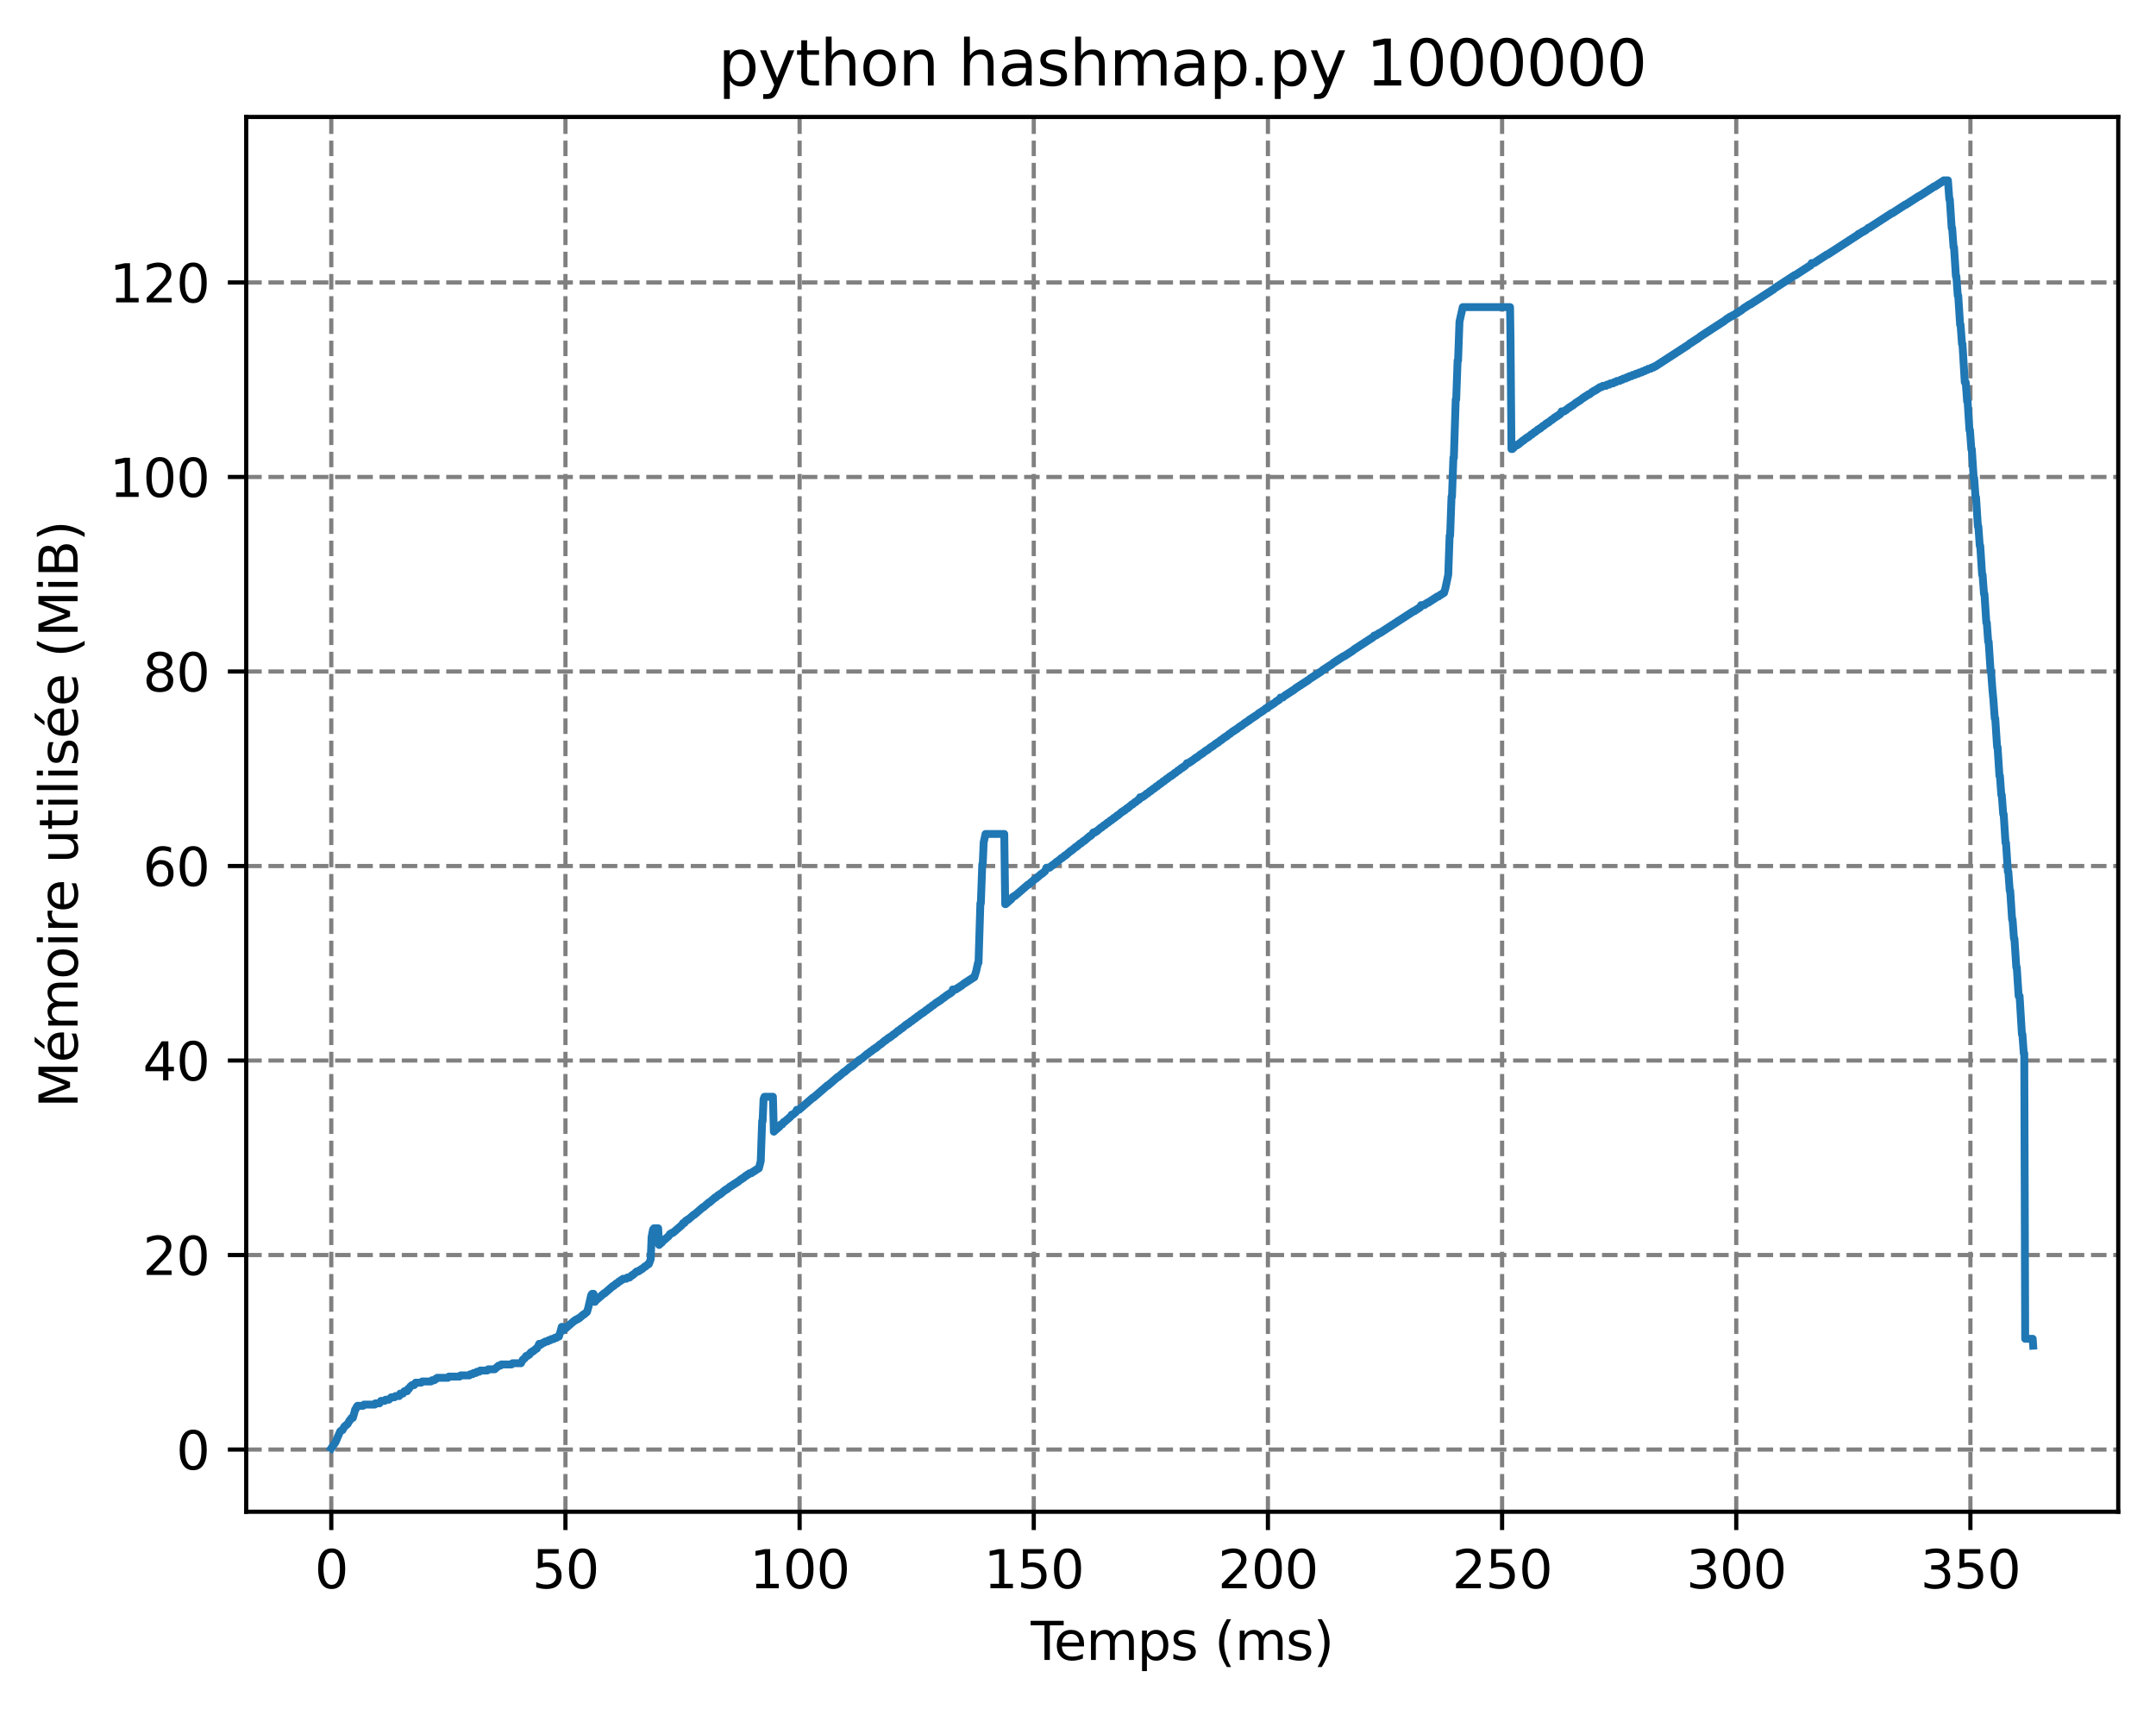 <?xml version="1.0" encoding="utf-8" standalone="no"?>
<!DOCTYPE svg PUBLIC "-//W3C//DTD SVG 1.1//EN"
  "http://www.w3.org/Graphics/SVG/1.1/DTD/svg11.dtd">
<svg xmlns:xlink="http://www.w3.org/1999/xlink" width="411.286pt" height="325.986pt" viewBox="0 0 411.286 325.986" xmlns="http://www.w3.org/2000/svg" version="1.1">
 <defs>
  <style type="text/css">*{stroke-linejoin: round; stroke-linecap: butt}</style>
 </defs>
 <g id="figure_1">
  <g id="patch_1">
   <path d="M 0 325.986 
L 411.286 325.986 
L 411.286 0 
L 0 0 
z
" style="fill: #ffffff"/>
  </g>
  <g id="axes_1">
   <g id="patch_2">
    <path d="M 46.966 288.43 
L 404.086 288.43 
L 404.086 22.318 
L 46.966 22.318 
z
" style="fill: #ffffff"/>
   </g>
   <g id="matplotlib.axis_1">
    <g id="xtick_1">
     <g id="line2d_1">
      <path d="M 63.198 288.43 
L 63.198 22.318 
" clip-path="url(#p87d40a9869)" style="fill: none; stroke-dasharray: 2.96,1.28; stroke-dashoffset: 0; stroke: #808080; stroke-width: 0.8"/>
     </g>
     <g id="line2d_2">
      <defs>
       <path id="m8cb71827e7" d="M 0 0 
L 0 3.5 
" style="stroke: #000000; stroke-width: 0.8"/>
      </defs>
      <g>
       <use xlink:href="#m8cb71827e7" x="63.198" y="288.43" style="stroke: #000000; stroke-width: 0.8"/>
      </g>
     </g>
     <g id="text_1">
      <!-- 0 -->
      <g transform="translate(60.017 303.029) scale(0.1 -0.1)">
       <defs>
        <path id="DejaVuSans-30" d="M 2034 4250 
Q 1547 4250 1301 3770 
Q 1056 3291 1056 2328 
Q 1056 1369 1301 889 
Q 1547 409 2034 409 
Q 2525 409 2770 889 
Q 3016 1369 3016 2328 
Q 3016 3291 2770 3770 
Q 2525 4250 2034 4250 
z
M 2034 4750 
Q 2819 4750 3233 4129 
Q 3647 3509 3647 2328 
Q 3647 1150 3233 529 
Q 2819 -91 2034 -91 
Q 1250 -91 836 529 
Q 422 1150 422 2328 
Q 422 3509 836 4129 
Q 1250 4750 2034 4750 
z
" transform="scale(0.016)"/>
       </defs>
       <use xlink:href="#DejaVuSans-30"/>
      </g>
     </g>
    </g>
    <g id="xtick_2">
     <g id="line2d_3">
      <path d="M 107.867 288.43 
L 107.867 22.318 
" clip-path="url(#p87d40a9869)" style="fill: none; stroke-dasharray: 2.96,1.28; stroke-dashoffset: 0; stroke: #808080; stroke-width: 0.8"/>
     </g>
     <g id="line2d_4">
      <g>
       <use xlink:href="#m8cb71827e7" x="107.867" y="288.43" style="stroke: #000000; stroke-width: 0.8"/>
      </g>
     </g>
     <g id="text_2">
      <!-- 50 -->
      <g transform="translate(101.505 303.029) scale(0.1 -0.1)">
       <defs>
        <path id="DejaVuSans-35" d="M 691 4666 
L 3169 4666 
L 3169 4134 
L 1269 4134 
L 1269 2991 
Q 1406 3038 1543 3061 
Q 1681 3084 1819 3084 
Q 2600 3084 3056 2656 
Q 3513 2228 3513 1497 
Q 3513 744 3044 326 
Q 2575 -91 1722 -91 
Q 1428 -91 1123 -41 
Q 819 9 494 109 
L 494 744 
Q 775 591 1075 516 
Q 1375 441 1709 441 
Q 2250 441 2565 725 
Q 2881 1009 2881 1497 
Q 2881 1984 2565 2268 
Q 2250 2553 1709 2553 
Q 1456 2553 1204 2497 
Q 953 2441 691 2322 
L 691 4666 
z
" transform="scale(0.016)"/>
       </defs>
       <use xlink:href="#DejaVuSans-35"/>
       <use xlink:href="#DejaVuSans-30" x="63.623"/>
      </g>
     </g>
    </g>
    <g id="xtick_3">
     <g id="line2d_5">
      <path d="M 152.536 288.43 
L 152.536 22.318 
" clip-path="url(#p87d40a9869)" style="fill: none; stroke-dasharray: 2.96,1.28; stroke-dashoffset: 0; stroke: #808080; stroke-width: 0.8"/>
     </g>
     <g id="line2d_6">
      <g>
       <use xlink:href="#m8cb71827e7" x="152.536" y="288.43" style="stroke: #000000; stroke-width: 0.8"/>
      </g>
     </g>
     <g id="text_3">
      <!-- 100 -->
      <g transform="translate(142.993 303.029) scale(0.1 -0.1)">
       <defs>
        <path id="DejaVuSans-31" d="M 794 531 
L 1825 531 
L 1825 4091 
L 703 3866 
L 703 4441 
L 1819 4666 
L 2450 4666 
L 2450 531 
L 3481 531 
L 3481 0 
L 794 0 
L 794 531 
z
" transform="scale(0.016)"/>
       </defs>
       <use xlink:href="#DejaVuSans-31"/>
       <use xlink:href="#DejaVuSans-30" x="63.623"/>
       <use xlink:href="#DejaVuSans-30" x="127.246"/>
      </g>
     </g>
    </g>
    <g id="xtick_4">
     <g id="line2d_7">
      <path d="M 197.205 288.43 
L 197.205 22.318 
" clip-path="url(#p87d40a9869)" style="fill: none; stroke-dasharray: 2.96,1.28; stroke-dashoffset: 0; stroke: #808080; stroke-width: 0.8"/>
     </g>
     <g id="line2d_8">
      <g>
       <use xlink:href="#m8cb71827e7" x="197.205" y="288.43" style="stroke: #000000; stroke-width: 0.8"/>
      </g>
     </g>
     <g id="text_4">
      <!-- 150 -->
      <g transform="translate(187.662 303.029) scale(0.1 -0.1)">
       <use xlink:href="#DejaVuSans-31"/>
       <use xlink:href="#DejaVuSans-35" x="63.623"/>
       <use xlink:href="#DejaVuSans-30" x="127.246"/>
      </g>
     </g>
    </g>
    <g id="xtick_5">
     <g id="line2d_9">
      <path d="M 241.874 288.43 
L 241.874 22.318 
" clip-path="url(#p87d40a9869)" style="fill: none; stroke-dasharray: 2.96,1.28; stroke-dashoffset: 0; stroke: #808080; stroke-width: 0.8"/>
     </g>
     <g id="line2d_10">
      <g>
       <use xlink:href="#m8cb71827e7" x="241.874" y="288.43" style="stroke: #000000; stroke-width: 0.8"/>
      </g>
     </g>
     <g id="text_5">
      <!-- 200 -->
      <g transform="translate(232.331 303.029) scale(0.1 -0.1)">
       <defs>
        <path id="DejaVuSans-32" d="M 1228 531 
L 3431 531 
L 3431 0 
L 469 0 
L 469 531 
Q 828 903 1448 1529 
Q 2069 2156 2228 2338 
Q 2531 2678 2651 2914 
Q 2772 3150 2772 3378 
Q 2772 3750 2511 3984 
Q 2250 4219 1831 4219 
Q 1534 4219 1204 4116 
Q 875 4013 500 3803 
L 500 4441 
Q 881 4594 1212 4672 
Q 1544 4750 1819 4750 
Q 2544 4750 2975 4387 
Q 3406 4025 3406 3419 
Q 3406 3131 3298 2873 
Q 3191 2616 2906 2266 
Q 2828 2175 2409 1742 
Q 1991 1309 1228 531 
z
" transform="scale(0.016)"/>
       </defs>
       <use xlink:href="#DejaVuSans-32"/>
       <use xlink:href="#DejaVuSans-30" x="63.623"/>
       <use xlink:href="#DejaVuSans-30" x="127.246"/>
      </g>
     </g>
    </g>
    <g id="xtick_6">
     <g id="line2d_11">
      <path d="M 286.544 288.43 
L 286.544 22.318 
" clip-path="url(#p87d40a9869)" style="fill: none; stroke-dasharray: 2.96,1.28; stroke-dashoffset: 0; stroke: #808080; stroke-width: 0.8"/>
     </g>
     <g id="line2d_12">
      <g>
       <use xlink:href="#m8cb71827e7" x="286.544" y="288.43" style="stroke: #000000; stroke-width: 0.8"/>
      </g>
     </g>
     <g id="text_6">
      <!-- 250 -->
      <g transform="translate(277 303.029) scale(0.1 -0.1)">
       <use xlink:href="#DejaVuSans-32"/>
       <use xlink:href="#DejaVuSans-35" x="63.623"/>
       <use xlink:href="#DejaVuSans-30" x="127.246"/>
      </g>
     </g>
    </g>
    <g id="xtick_7">
     <g id="line2d_13">
      <path d="M 331.213 288.43 
L 331.213 22.318 
" clip-path="url(#p87d40a9869)" style="fill: none; stroke-dasharray: 2.96,1.28; stroke-dashoffset: 0; stroke: #808080; stroke-width: 0.8"/>
     </g>
     <g id="line2d_14">
      <g>
       <use xlink:href="#m8cb71827e7" x="331.213" y="288.43" style="stroke: #000000; stroke-width: 0.8"/>
      </g>
     </g>
     <g id="text_7">
      <!-- 300 -->
      <g transform="translate(321.669 303.029) scale(0.1 -0.1)">
       <defs>
        <path id="DejaVuSans-33" d="M 2597 2516 
Q 3050 2419 3304 2112 
Q 3559 1806 3559 1356 
Q 3559 666 3084 287 
Q 2609 -91 1734 -91 
Q 1441 -91 1130 -33 
Q 819 25 488 141 
L 488 750 
Q 750 597 1062 519 
Q 1375 441 1716 441 
Q 2309 441 2620 675 
Q 2931 909 2931 1356 
Q 2931 1769 2642 2001 
Q 2353 2234 1838 2234 
L 1294 2234 
L 1294 2753 
L 1863 2753 
Q 2328 2753 2575 2939 
Q 2822 3125 2822 3475 
Q 2822 3834 2567 4026 
Q 2313 4219 1838 4219 
Q 1578 4219 1281 4162 
Q 984 4106 628 3988 
L 628 4550 
Q 988 4650 1302 4700 
Q 1616 4750 1894 4750 
Q 2613 4750 3031 4423 
Q 3450 4097 3450 3541 
Q 3450 3153 3228 2886 
Q 3006 2619 2597 2516 
z
" transform="scale(0.016)"/>
       </defs>
       <use xlink:href="#DejaVuSans-33"/>
       <use xlink:href="#DejaVuSans-30" x="63.623"/>
       <use xlink:href="#DejaVuSans-30" x="127.246"/>
      </g>
     </g>
    </g>
    <g id="xtick_8">
     <g id="line2d_15">
      <path d="M 375.882 288.43 
L 375.882 22.318 
" clip-path="url(#p87d40a9869)" style="fill: none; stroke-dasharray: 2.96,1.28; stroke-dashoffset: 0; stroke: #808080; stroke-width: 0.8"/>
     </g>
     <g id="line2d_16">
      <g>
       <use xlink:href="#m8cb71827e7" x="375.882" y="288.43" style="stroke: #000000; stroke-width: 0.8"/>
      </g>
     </g>
     <g id="text_8">
      <!-- 350 -->
      <g transform="translate(366.338 303.029) scale(0.1 -0.1)">
       <use xlink:href="#DejaVuSans-33"/>
       <use xlink:href="#DejaVuSans-35" x="63.623"/>
       <use xlink:href="#DejaVuSans-30" x="127.246"/>
      </g>
     </g>
    </g>
    <g id="text_9">
     <!-- Temps (ms) -->
     <g transform="translate(196.63 316.707) scale(0.1 -0.1)">
      <defs>
       <path id="DejaVuSans-54" d="M -19 4666 
L 3928 4666 
L 3928 4134 
L 2272 4134 
L 2272 0 
L 1638 0 
L 1638 4134 
L -19 4134 
L -19 4666 
z
" transform="scale(0.016)"/>
       <path id="DejaVuSans-65" d="M 3597 1894 
L 3597 1613 
L 953 1613 
Q 991 1019 1311 708 
Q 1631 397 2203 397 
Q 2534 397 2845 478 
Q 3156 559 3463 722 
L 3463 178 
Q 3153 47 2828 -22 
Q 2503 -91 2169 -91 
Q 1331 -91 842 396 
Q 353 884 353 1716 
Q 353 2575 817 3079 
Q 1281 3584 2069 3584 
Q 2775 3584 3186 3129 
Q 3597 2675 3597 1894 
z
M 3022 2063 
Q 3016 2534 2758 2815 
Q 2500 3097 2075 3097 
Q 1594 3097 1305 2825 
Q 1016 2553 972 2059 
L 3022 2063 
z
" transform="scale(0.016)"/>
       <path id="DejaVuSans-6d" d="M 3328 2828 
Q 3544 3216 3844 3400 
Q 4144 3584 4550 3584 
Q 5097 3584 5394 3201 
Q 5691 2819 5691 2113 
L 5691 0 
L 5113 0 
L 5113 2094 
Q 5113 2597 4934 2840 
Q 4756 3084 4391 3084 
Q 3944 3084 3684 2787 
Q 3425 2491 3425 1978 
L 3425 0 
L 2847 0 
L 2847 2094 
Q 2847 2600 2669 2842 
Q 2491 3084 2119 3084 
Q 1678 3084 1418 2786 
Q 1159 2488 1159 1978 
L 1159 0 
L 581 0 
L 581 3500 
L 1159 3500 
L 1159 2956 
Q 1356 3278 1631 3431 
Q 1906 3584 2284 3584 
Q 2666 3584 2933 3390 
Q 3200 3197 3328 2828 
z
" transform="scale(0.016)"/>
       <path id="DejaVuSans-70" d="M 1159 525 
L 1159 -1331 
L 581 -1331 
L 581 3500 
L 1159 3500 
L 1159 2969 
Q 1341 3281 1617 3432 
Q 1894 3584 2278 3584 
Q 2916 3584 3314 3078 
Q 3713 2572 3713 1747 
Q 3713 922 3314 415 
Q 2916 -91 2278 -91 
Q 1894 -91 1617 61 
Q 1341 213 1159 525 
z
M 3116 1747 
Q 3116 2381 2855 2742 
Q 2594 3103 2138 3103 
Q 1681 3103 1420 2742 
Q 1159 2381 1159 1747 
Q 1159 1113 1420 752 
Q 1681 391 2138 391 
Q 2594 391 2855 752 
Q 3116 1113 3116 1747 
z
" transform="scale(0.016)"/>
       <path id="DejaVuSans-73" d="M 2834 3397 
L 2834 2853 
Q 2591 2978 2328 3040 
Q 2066 3103 1784 3103 
Q 1356 3103 1142 2972 
Q 928 2841 928 2578 
Q 928 2378 1081 2264 
Q 1234 2150 1697 2047 
L 1894 2003 
Q 2506 1872 2764 1633 
Q 3022 1394 3022 966 
Q 3022 478 2636 193 
Q 2250 -91 1575 -91 
Q 1294 -91 989 -36 
Q 684 19 347 128 
L 347 722 
Q 666 556 975 473 
Q 1284 391 1588 391 
Q 1994 391 2212 530 
Q 2431 669 2431 922 
Q 2431 1156 2273 1281 
Q 2116 1406 1581 1522 
L 1381 1569 
Q 847 1681 609 1914 
Q 372 2147 372 2553 
Q 372 3047 722 3315 
Q 1072 3584 1716 3584 
Q 2034 3584 2315 3537 
Q 2597 3491 2834 3397 
z
" transform="scale(0.016)"/>
       <path id="DejaVuSans-20" transform="scale(0.016)"/>
       <path id="DejaVuSans-28" d="M 1984 4856 
Q 1566 4138 1362 3434 
Q 1159 2731 1159 2009 
Q 1159 1288 1364 580 
Q 1569 -128 1984 -844 
L 1484 -844 
Q 1016 -109 783 600 
Q 550 1309 550 2009 
Q 550 2706 781 3412 
Q 1013 4119 1484 4856 
L 1984 4856 
z
" transform="scale(0.016)"/>
       <path id="DejaVuSans-29" d="M 513 4856 
L 1013 4856 
Q 1481 4119 1714 3412 
Q 1947 2706 1947 2009 
Q 1947 1309 1714 600 
Q 1481 -109 1013 -844 
L 513 -844 
Q 928 -128 1133 580 
Q 1338 1288 1338 2009 
Q 1338 2731 1133 3434 
Q 928 4138 513 4856 
z
" transform="scale(0.016)"/>
      </defs>
      <use xlink:href="#DejaVuSans-54"/>
      <use xlink:href="#DejaVuSans-65" x="44.084"/>
      <use xlink:href="#DejaVuSans-6d" x="105.607"/>
      <use xlink:href="#DejaVuSans-70" x="203.02"/>
      <use xlink:href="#DejaVuSans-73" x="266.496"/>
      <use xlink:href="#DejaVuSans-20" x="318.596"/>
      <use xlink:href="#DejaVuSans-28" x="350.383"/>
      <use xlink:href="#DejaVuSans-6d" x="389.396"/>
      <use xlink:href="#DejaVuSans-73" x="486.809"/>
      <use xlink:href="#DejaVuSans-29" x="538.908"/>
     </g>
    </g>
   </g>
   <g id="matplotlib.axis_2">
    <g id="ytick_1">
     <g id="line2d_17">
      <path d="M 46.966 276.566 
L 404.086 276.566 
" clip-path="url(#p87d40a9869)" style="fill: none; stroke-dasharray: 2.96,1.28; stroke-dashoffset: 0; stroke: #808080; stroke-width: 0.8"/>
     </g>
     <g id="line2d_18">
      <defs>
       <path id="m1f94bdbee1" d="M 0 0 
L -3.5 0 
" style="stroke: #000000; stroke-width: 0.8"/>
      </defs>
      <g>
       <use xlink:href="#m1f94bdbee1" x="46.966" y="276.566" style="stroke: #000000; stroke-width: 0.8"/>
      </g>
     </g>
     <g id="text_10">
      <!-- 0 -->
      <g transform="translate(33.603 280.365) scale(0.1 -0.1)">
       <use xlink:href="#DejaVuSans-30"/>
      </g>
     </g>
    </g>
    <g id="ytick_2">
     <g id="line2d_19">
      <path d="M 46.966 239.454 
L 404.086 239.454 
" clip-path="url(#p87d40a9869)" style="fill: none; stroke-dasharray: 2.96,1.28; stroke-dashoffset: 0; stroke: #808080; stroke-width: 0.8"/>
     </g>
     <g id="line2d_20">
      <g>
       <use xlink:href="#m1f94bdbee1" x="46.966" y="239.454" style="stroke: #000000; stroke-width: 0.8"/>
      </g>
     </g>
     <g id="text_11">
      <!-- 20 -->
      <g transform="translate(27.241 243.253) scale(0.1 -0.1)">
       <use xlink:href="#DejaVuSans-32"/>
       <use xlink:href="#DejaVuSans-30" x="63.623"/>
      </g>
     </g>
    </g>
    <g id="ytick_3">
     <g id="line2d_21">
      <path d="M 46.966 202.341 
L 404.086 202.341 
" clip-path="url(#p87d40a9869)" style="fill: none; stroke-dasharray: 2.96,1.28; stroke-dashoffset: 0; stroke: #808080; stroke-width: 0.8"/>
     </g>
     <g id="line2d_22">
      <g>
       <use xlink:href="#m1f94bdbee1" x="46.966" y="202.341" style="stroke: #000000; stroke-width: 0.8"/>
      </g>
     </g>
     <g id="text_12">
      <!-- 40 -->
      <g transform="translate(27.241 206.14) scale(0.1 -0.1)">
       <defs>
        <path id="DejaVuSans-34" d="M 2419 4116 
L 825 1625 
L 2419 1625 
L 2419 4116 
z
M 2253 4666 
L 3047 4666 
L 3047 1625 
L 3713 1625 
L 3713 1100 
L 3047 1100 
L 3047 0 
L 2419 0 
L 2419 1100 
L 313 1100 
L 313 1709 
L 2253 4666 
z
" transform="scale(0.016)"/>
       </defs>
       <use xlink:href="#DejaVuSans-34"/>
       <use xlink:href="#DejaVuSans-30" x="63.623"/>
      </g>
     </g>
    </g>
    <g id="ytick_4">
     <g id="line2d_23">
      <path d="M 46.966 165.229 
L 404.086 165.229 
" clip-path="url(#p87d40a9869)" style="fill: none; stroke-dasharray: 2.96,1.28; stroke-dashoffset: 0; stroke: #808080; stroke-width: 0.8"/>
     </g>
     <g id="line2d_24">
      <g>
       <use xlink:href="#m1f94bdbee1" x="46.966" y="165.229" style="stroke: #000000; stroke-width: 0.8"/>
      </g>
     </g>
     <g id="text_13">
      <!-- 60 -->
      <g transform="translate(27.241 169.028) scale(0.1 -0.1)">
       <defs>
        <path id="DejaVuSans-36" d="M 2113 2584 
Q 1688 2584 1439 2293 
Q 1191 2003 1191 1497 
Q 1191 994 1439 701 
Q 1688 409 2113 409 
Q 2538 409 2786 701 
Q 3034 994 3034 1497 
Q 3034 2003 2786 2293 
Q 2538 2584 2113 2584 
z
M 3366 4563 
L 3366 3988 
Q 3128 4100 2886 4159 
Q 2644 4219 2406 4219 
Q 1781 4219 1451 3797 
Q 1122 3375 1075 2522 
Q 1259 2794 1537 2939 
Q 1816 3084 2150 3084 
Q 2853 3084 3261 2657 
Q 3669 2231 3669 1497 
Q 3669 778 3244 343 
Q 2819 -91 2113 -91 
Q 1303 -91 875 529 
Q 447 1150 447 2328 
Q 447 3434 972 4092 
Q 1497 4750 2381 4750 
Q 2619 4750 2861 4703 
Q 3103 4656 3366 4563 
z
" transform="scale(0.016)"/>
       </defs>
       <use xlink:href="#DejaVuSans-36"/>
       <use xlink:href="#DejaVuSans-30" x="63.623"/>
      </g>
     </g>
    </g>
    <g id="ytick_5">
     <g id="line2d_25">
      <path d="M 46.966 128.116 
L 404.086 128.116 
" clip-path="url(#p87d40a9869)" style="fill: none; stroke-dasharray: 2.96,1.28; stroke-dashoffset: 0; stroke: #808080; stroke-width: 0.8"/>
     </g>
     <g id="line2d_26">
      <g>
       <use xlink:href="#m1f94bdbee1" x="46.966" y="128.116" style="stroke: #000000; stroke-width: 0.8"/>
      </g>
     </g>
     <g id="text_14">
      <!-- 80 -->
      <g transform="translate(27.241 131.915) scale(0.1 -0.1)">
       <defs>
        <path id="DejaVuSans-38" d="M 2034 2216 
Q 1584 2216 1326 1975 
Q 1069 1734 1069 1313 
Q 1069 891 1326 650 
Q 1584 409 2034 409 
Q 2484 409 2743 651 
Q 3003 894 3003 1313 
Q 3003 1734 2745 1975 
Q 2488 2216 2034 2216 
z
M 1403 2484 
Q 997 2584 770 2862 
Q 544 3141 544 3541 
Q 544 4100 942 4425 
Q 1341 4750 2034 4750 
Q 2731 4750 3128 4425 
Q 3525 4100 3525 3541 
Q 3525 3141 3298 2862 
Q 3072 2584 2669 2484 
Q 3125 2378 3379 2068 
Q 3634 1759 3634 1313 
Q 3634 634 3220 271 
Q 2806 -91 2034 -91 
Q 1263 -91 848 271 
Q 434 634 434 1313 
Q 434 1759 690 2068 
Q 947 2378 1403 2484 
z
M 1172 3481 
Q 1172 3119 1398 2916 
Q 1625 2713 2034 2713 
Q 2441 2713 2670 2916 
Q 2900 3119 2900 3481 
Q 2900 3844 2670 4047 
Q 2441 4250 2034 4250 
Q 1625 4250 1398 4047 
Q 1172 3844 1172 3481 
z
" transform="scale(0.016)"/>
       </defs>
       <use xlink:href="#DejaVuSans-38"/>
       <use xlink:href="#DejaVuSans-30" x="63.623"/>
      </g>
     </g>
    </g>
    <g id="ytick_6">
     <g id="line2d_27">
      <path d="M 46.966 91.003 
L 404.086 91.003 
" clip-path="url(#p87d40a9869)" style="fill: none; stroke-dasharray: 2.96,1.28; stroke-dashoffset: 0; stroke: #808080; stroke-width: 0.8"/>
     </g>
     <g id="line2d_28">
      <g>
       <use xlink:href="#m1f94bdbee1" x="46.966" y="91.003" style="stroke: #000000; stroke-width: 0.8"/>
      </g>
     </g>
     <g id="text_15">
      <!-- 100 -->
      <g transform="translate(20.878 94.803) scale(0.1 -0.1)">
       <use xlink:href="#DejaVuSans-31"/>
       <use xlink:href="#DejaVuSans-30" x="63.623"/>
       <use xlink:href="#DejaVuSans-30" x="127.246"/>
      </g>
     </g>
    </g>
    <g id="ytick_7">
     <g id="line2d_29">
      <path d="M 46.966 53.891 
L 404.086 53.891 
" clip-path="url(#p87d40a9869)" style="fill: none; stroke-dasharray: 2.96,1.28; stroke-dashoffset: 0; stroke: #808080; stroke-width: 0.8"/>
     </g>
     <g id="line2d_30">
      <g>
       <use xlink:href="#m1f94bdbee1" x="46.966" y="53.891" style="stroke: #000000; stroke-width: 0.8"/>
      </g>
     </g>
     <g id="text_16">
      <!-- 120 -->
      <g transform="translate(20.878 57.69) scale(0.1 -0.1)">
       <use xlink:href="#DejaVuSans-31"/>
       <use xlink:href="#DejaVuSans-32" x="63.623"/>
       <use xlink:href="#DejaVuSans-30" x="127.246"/>
      </g>
     </g>
    </g>
    <g id="text_17">
     <!-- Mémoire utilisée (MiB) -->
     <g transform="translate(14.798 211.37) rotate(-90) scale(0.1 -0.1)">
      <defs>
       <path id="DejaVuSans-4d" d="M 628 4666 
L 1569 4666 
L 2759 1491 
L 3956 4666 
L 4897 4666 
L 4897 0 
L 4281 0 
L 4281 4097 
L 3078 897 
L 2444 897 
L 1241 4097 
L 1241 0 
L 628 0 
L 628 4666 
z
" transform="scale(0.016)"/>
       <path id="DejaVuSans-e9" d="M 3597 1894 
L 3597 1613 
L 953 1613 
Q 991 1019 1311 708 
Q 1631 397 2203 397 
Q 2534 397 2845 478 
Q 3156 559 3463 722 
L 3463 178 
Q 3153 47 2828 -22 
Q 2503 -91 2169 -91 
Q 1331 -91 842 396 
Q 353 884 353 1716 
Q 353 2575 817 3079 
Q 1281 3584 2069 3584 
Q 2775 3584 3186 3129 
Q 3597 2675 3597 1894 
z
M 3022 2063 
Q 3016 2534 2758 2815 
Q 2500 3097 2075 3097 
Q 1594 3097 1305 2825 
Q 1016 2553 972 2059 
L 3022 2063 
z
M 2469 5119 
L 3091 5119 
L 2072 3944 
L 1594 3944 
L 2469 5119 
z
" transform="scale(0.016)"/>
       <path id="DejaVuSans-6f" d="M 1959 3097 
Q 1497 3097 1228 2736 
Q 959 2375 959 1747 
Q 959 1119 1226 758 
Q 1494 397 1959 397 
Q 2419 397 2687 759 
Q 2956 1122 2956 1747 
Q 2956 2369 2687 2733 
Q 2419 3097 1959 3097 
z
M 1959 3584 
Q 2709 3584 3137 3096 
Q 3566 2609 3566 1747 
Q 3566 888 3137 398 
Q 2709 -91 1959 -91 
Q 1206 -91 779 398 
Q 353 888 353 1747 
Q 353 2609 779 3096 
Q 1206 3584 1959 3584 
z
" transform="scale(0.016)"/>
       <path id="DejaVuSans-69" d="M 603 3500 
L 1178 3500 
L 1178 0 
L 603 0 
L 603 3500 
z
M 603 4863 
L 1178 4863 
L 1178 4134 
L 603 4134 
L 603 4863 
z
" transform="scale(0.016)"/>
       <path id="DejaVuSans-72" d="M 2631 2963 
Q 2534 3019 2420 3045 
Q 2306 3072 2169 3072 
Q 1681 3072 1420 2755 
Q 1159 2438 1159 1844 
L 1159 0 
L 581 0 
L 581 3500 
L 1159 3500 
L 1159 2956 
Q 1341 3275 1631 3429 
Q 1922 3584 2338 3584 
Q 2397 3584 2469 3576 
Q 2541 3569 2628 3553 
L 2631 2963 
z
" transform="scale(0.016)"/>
       <path id="DejaVuSans-75" d="M 544 1381 
L 544 3500 
L 1119 3500 
L 1119 1403 
Q 1119 906 1312 657 
Q 1506 409 1894 409 
Q 2359 409 2629 706 
Q 2900 1003 2900 1516 
L 2900 3500 
L 3475 3500 
L 3475 0 
L 2900 0 
L 2900 538 
Q 2691 219 2414 64 
Q 2138 -91 1772 -91 
Q 1169 -91 856 284 
Q 544 659 544 1381 
z
M 1991 3584 
L 1991 3584 
z
" transform="scale(0.016)"/>
       <path id="DejaVuSans-74" d="M 1172 4494 
L 1172 3500 
L 2356 3500 
L 2356 3053 
L 1172 3053 
L 1172 1153 
Q 1172 725 1289 603 
Q 1406 481 1766 481 
L 2356 481 
L 2356 0 
L 1766 0 
Q 1100 0 847 248 
Q 594 497 594 1153 
L 594 3053 
L 172 3053 
L 172 3500 
L 594 3500 
L 594 4494 
L 1172 4494 
z
" transform="scale(0.016)"/>
       <path id="DejaVuSans-6c" d="M 603 4863 
L 1178 4863 
L 1178 0 
L 603 0 
L 603 4863 
z
" transform="scale(0.016)"/>
       <path id="DejaVuSans-42" d="M 1259 2228 
L 1259 519 
L 2272 519 
Q 2781 519 3026 730 
Q 3272 941 3272 1375 
Q 3272 1813 3026 2020 
Q 2781 2228 2272 2228 
L 1259 2228 
z
M 1259 4147 
L 1259 2741 
L 2194 2741 
Q 2656 2741 2882 2914 
Q 3109 3088 3109 3444 
Q 3109 3797 2882 3972 
Q 2656 4147 2194 4147 
L 1259 4147 
z
M 628 4666 
L 2241 4666 
Q 2963 4666 3353 4366 
Q 3744 4066 3744 3513 
Q 3744 3084 3544 2831 
Q 3344 2578 2956 2516 
Q 3422 2416 3680 2098 
Q 3938 1781 3938 1306 
Q 3938 681 3513 340 
Q 3088 0 2303 0 
L 628 0 
L 628 4666 
z
" transform="scale(0.016)"/>
      </defs>
      <use xlink:href="#DejaVuSans-4d"/>
      <use xlink:href="#DejaVuSans-e9" x="86.279"/>
      <use xlink:href="#DejaVuSans-6d" x="147.803"/>
      <use xlink:href="#DejaVuSans-6f" x="245.215"/>
      <use xlink:href="#DejaVuSans-69" x="306.396"/>
      <use xlink:href="#DejaVuSans-72" x="334.18"/>
      <use xlink:href="#DejaVuSans-65" x="373.043"/>
      <use xlink:href="#DejaVuSans-20" x="434.566"/>
      <use xlink:href="#DejaVuSans-75" x="466.354"/>
      <use xlink:href="#DejaVuSans-74" x="529.732"/>
      <use xlink:href="#DejaVuSans-69" x="568.941"/>
      <use xlink:href="#DejaVuSans-6c" x="596.725"/>
      <use xlink:href="#DejaVuSans-69" x="624.508"/>
      <use xlink:href="#DejaVuSans-73" x="652.291"/>
      <use xlink:href="#DejaVuSans-e9" x="704.391"/>
      <use xlink:href="#DejaVuSans-65" x="765.914"/>
      <use xlink:href="#DejaVuSans-20" x="827.438"/>
      <use xlink:href="#DejaVuSans-28" x="859.225"/>
      <use xlink:href="#DejaVuSans-4d" x="898.238"/>
      <use xlink:href="#DejaVuSans-69" x="984.518"/>
      <use xlink:href="#DejaVuSans-42" x="1012.301"/>
      <use xlink:href="#DejaVuSans-29" x="1080.904"/>
     </g>
    </g>
   </g>
   <g id="line2d_31">
    <path d="M 63.198 276.334 
L 64.002 275.174 
L 64.896 273.087 
L 64.985 273.087 
L 65.164 272.855 
L 65.342 272.855 
L 65.7 272.159 
L 65.789 272.159 
L 65.968 271.927 
L 66.057 271.927 
L 66.236 271.695 
L 66.325 271.695 
L 66.683 270.999 
L 66.772 270.999 
L 67.04 270.535 
L 67.308 270.535 
L 67.576 269.607 
L 67.755 268.912 
L 67.844 268.912 
L 68.023 268.448 
L 68.201 268.216 
L 69.273 268.216 
L 69.452 267.984 
L 71.507 267.984 
L 71.596 267.752 
L 72.4 267.752 
L 72.668 267.288 
L 73.383 267.288 
L 73.562 267.056 
L 74.187 267.056 
L 74.366 266.824 
L 74.455 266.824 
L 74.634 266.592 
L 75.259 266.592 
L 75.438 266.36 
L 76.152 266.36 
L 76.331 265.896 
L 76.867 265.896 
L 77.135 265.432 
L 77.671 265.432 
L 77.85 264.968 
L 78.028 264.968 
L 78.296 264.505 
L 78.386 264.505 
L 78.564 264.273 
L 79.011 264.273 
L 79.279 263.809 
L 80.351 263.809 
L 80.53 263.577 
L 82.227 263.577 
L 82.406 263.345 
L 82.853 263.345 
L 83.031 263.113 
L 83.21 263.113 
L 83.389 262.881 
L 85.444 262.881 
L 85.622 262.649 
L 87.677 262.649 
L 87.856 262.417 
L 89.553 262.417 
L 89.732 262.185 
L 90.178 262.185 
L 90.357 261.953 
L 90.804 261.953 
L 90.982 261.721 
L 91.429 261.721 
L 91.608 261.489 
L 92.948 261.489 
L 93.127 261.257 
L 94.377 261.257 
L 94.556 261.025 
L 94.645 261.025 
L 94.824 260.793 
L 94.913 260.793 
L 95.092 260.561 
L 95.449 260.561 
L 95.628 260.329 
L 97.594 260.329 
L 97.772 260.097 
L 99.38 260.097 
L 99.738 259.402 
L 99.827 259.402 
L 100.006 259.17 
L 100.095 259.17 
L 100.363 258.706 
L 100.631 258.706 
L 100.81 258.474 
L 100.988 258.474 
L 101.256 258.01 
L 101.435 258.01 
L 101.614 257.778 
L 101.792 257.778 
L 101.971 257.546 
L 102.06 257.546 
L 102.239 257.314 
L 102.418 257.314 
L 102.864 256.386 
L 103.043 256.64 
L 103.132 256.408 
L 103.4 256.408 
L 103.579 256.176 
L 103.847 256.176 
L 104.026 255.944 
L 104.473 255.944 
L 104.651 255.712 
L 105.009 255.712 
L 105.187 255.48 
L 105.634 255.48 
L 105.813 255.248 
L 106.17 255.248 
L 106.349 255.016 
L 106.617 255.016 
L 106.974 253.856 
L 107.153 253.161 
L 107.331 253.161 
L 107.51 253.813 
L 107.689 253.581 
L 107.778 253.581 
L 107.957 253.349 
L 108.046 253.349 
L 108.225 253.117 
L 108.314 253.117 
L 108.493 252.885 
L 108.582 252.885 
L 108.761 252.653 
L 108.85 252.653 
L 109.029 252.421 
L 109.118 252.421 
L 109.297 252.189 
L 109.386 252.189 
L 109.565 251.957 
L 109.743 251.957 
L 109.922 251.725 
L 110.19 251.725 
L 110.369 251.493 
L 110.548 251.493 
L 110.726 251.261 
L 110.816 251.261 
L 110.994 251.029 
L 111.084 251.029 
L 111.262 250.798 
L 111.441 250.798 
L 111.62 250.566 
L 111.709 250.566 
L 111.888 250.334 
L 111.977 250.334 
L 112.245 249.406 
L 112.781 247.086 
L 112.96 246.854 
L 113.228 246.854 
L 113.406 248.384 
L 113.496 248.384 
L 113.764 247.92 
L 113.942 247.92 
L 114.121 247.688 
L 114.21 247.688 
L 114.389 247.456 
L 114.478 247.456 
L 114.657 247.224 
L 114.746 247.224 
L 114.925 246.992 
L 115.014 246.992 
L 115.193 246.76 
L 115.372 246.76 
L 115.55 246.528 
L 115.64 246.528 
L 115.818 246.296 
L 115.908 246.296 
L 116.086 246.064 
L 116.176 246.064 
L 116.355 245.832 
L 116.444 245.832 
L 116.623 245.6 
L 116.712 245.6 
L 116.891 245.368 
L 117.069 245.368 
L 117.248 245.136 
L 117.337 245.136 
L 117.516 244.904 
L 117.695 244.904 
L 117.873 244.673 
L 117.963 244.673 
L 118.141 244.441 
L 118.32 244.441 
L 118.499 244.209 
L 118.677 244.209 
L 118.856 243.977 
L 119.481 243.977 
L 119.66 243.745 
L 120.107 243.745 
L 120.285 243.513 
L 120.375 243.513 
L 120.553 243.281 
L 120.732 243.281 
L 120.911 243.049 
L 121 243.049 
L 121.179 242.817 
L 121.268 242.817 
L 121.447 242.585 
L 121.804 242.585 
L 121.983 242.353 
L 122.161 242.353 
L 122.34 242.121 
L 122.519 242.121 
L 122.698 241.889 
L 122.787 241.889 
L 122.966 241.657 
L 123.144 241.657 
L 123.323 241.425 
L 123.412 241.425 
L 123.591 241.193 
L 123.77 241.193 
L 124.127 240.265 
L 124.306 235.974 
L 124.574 234.583 
L 124.752 234.351 
L 125.556 234.351 
L 125.735 237.533 
L 125.914 237.301 
L 126.003 237.301 
L 126.182 237.069 
L 126.271 237.069 
L 126.539 236.605 
L 126.718 236.605 
L 126.896 236.373 
L 126.986 236.373 
L 127.164 236.141 
L 127.254 236.141 
L 127.432 235.909 
L 127.522 235.909 
L 127.79 235.445 
L 127.968 235.445 
L 128.147 235.213 
L 128.415 235.213 
L 128.594 234.981 
L 128.683 234.981 
L 128.862 234.749 
L 128.951 234.749 
L 129.13 234.517 
L 129.219 234.517 
L 129.398 234.285 
L 129.487 234.285 
L 129.666 234.053 
L 129.755 234.053 
L 129.934 233.821 
L 130.023 233.821 
L 130.291 233.358 
L 130.559 233.358 
L 130.827 232.894 
L 131.006 232.894 
L 131.185 232.662 
L 131.363 232.662 
L 131.542 232.43 
L 131.631 232.43 
L 131.81 232.198 
L 131.899 232.198 
L 132.078 231.966 
L 132.167 231.966 
L 132.346 231.734 
L 132.525 231.734 
L 132.703 231.502 
L 132.793 231.502 
L 132.971 231.27 
L 133.061 231.27 
L 133.239 231.038 
L 133.329 231.038 
L 133.507 230.806 
L 133.597 230.806 
L 133.775 230.574 
L 133.865 230.574 
L 134.043 230.342 
L 134.222 230.342 
L 134.401 230.11 
L 134.49 230.11 
L 134.669 229.878 
L 134.758 229.878 
L 134.937 229.646 
L 135.026 229.646 
L 135.205 229.414 
L 135.384 229.414 
L 135.562 229.182 
L 135.652 229.182 
L 135.83 228.95 
L 135.92 228.95 
L 136.098 228.718 
L 136.188 228.718 
L 136.366 228.487 
L 136.545 228.487 
L 136.724 228.255 
L 136.813 228.255 
L 136.992 228.023 
L 137.17 228.023 
L 137.349 227.791 
L 137.528 227.791 
L 137.706 227.559 
L 137.796 227.559 
L 137.974 227.327 
L 138.064 227.327 
L 138.242 227.095 
L 138.421 227.095 
L 138.6 226.863 
L 138.778 226.863 
L 138.957 226.631 
L 139.046 226.631 
L 139.225 226.399 
L 139.404 226.399 
L 139.582 226.167 
L 139.761 226.167 
L 139.94 225.935 
L 140.118 225.935 
L 140.297 225.703 
L 140.476 225.703 
L 140.654 225.471 
L 140.833 225.471 
L 141.012 225.239 
L 141.101 225.239 
L 141.28 225.007 
L 141.459 225.007 
L 141.637 224.775 
L 141.816 224.775 
L 141.995 224.543 
L 142.084 224.543 
L 142.263 224.311 
L 142.441 224.311 
L 142.62 224.079 
L 142.799 224.079 
L 142.977 223.847 
L 143.335 223.847 
L 143.513 223.615 
L 143.692 223.615 
L 143.871 223.384 
L 144.049 223.384 
L 144.228 223.152 
L 144.407 223.152 
L 144.585 222.92 
L 144.764 222.92 
L 145.121 221.528 
L 145.389 213.895 
L 145.479 213.895 
L 145.657 209.72 
L 145.836 209.256 
L 147.444 209.256 
L 147.623 215.918 
L 147.802 215.686 
L 147.891 215.686 
L 148.07 215.454 
L 148.159 215.454 
L 148.338 215.222 
L 148.427 215.222 
L 148.606 214.99 
L 148.695 214.99 
L 148.963 214.526 
L 149.231 214.526 
L 149.499 214.062 
L 149.678 214.062 
L 149.856 213.83 
L 149.946 213.83 
L 150.124 213.598 
L 150.214 213.598 
L 150.392 213.366 
L 150.482 213.366 
L 150.66 213.134 
L 150.75 213.134 
L 151.018 212.67 
L 151.286 212.67 
L 151.464 212.438 
L 151.554 212.438 
L 151.732 212.206 
L 151.822 212.206 
L 152 211.742 
L 152.447 211.742 
L 152.626 211.51 
L 152.715 211.51 
L 152.894 211.278 
L 152.983 211.278 
L 153.162 211.047 
L 153.251 211.047 
L 153.43 210.815 
L 153.519 210.815 
L 153.698 210.583 
L 153.787 210.583 
L 153.966 210.351 
L 154.055 210.351 
L 154.234 210.119 
L 154.323 210.119 
L 154.502 209.887 
L 154.591 209.887 
L 154.77 209.655 
L 154.859 209.655 
L 155.038 209.423 
L 155.217 209.423 
L 155.395 209.191 
L 155.485 209.191 
L 155.663 208.959 
L 155.753 208.959 
L 155.931 208.727 
L 156.021 208.727 
L 156.199 208.495 
L 156.289 208.495 
L 156.467 208.263 
L 156.557 208.263 
L 156.735 208.031 
L 156.825 208.031 
L 157.003 207.799 
L 157.093 207.799 
L 157.271 207.567 
L 157.361 207.567 
L 157.539 207.335 
L 157.629 207.335 
L 157.807 207.103 
L 157.986 207.103 
L 158.165 206.871 
L 158.254 206.871 
L 158.433 206.639 
L 158.522 206.639 
L 158.701 206.407 
L 158.79 206.407 
L 158.969 206.176 
L 159.058 206.176 
L 159.237 205.944 
L 159.326 205.944 
L 159.505 205.712 
L 159.594 205.712 
L 159.773 205.48 
L 159.951 205.48 
L 160.13 205.248 
L 160.219 205.248 
L 160.398 205.016 
L 160.488 205.016 
L 160.666 204.784 
L 160.756 204.784 
L 160.934 204.552 
L 161.113 204.552 
L 161.292 204.32 
L 161.381 204.32 
L 161.56 204.088 
L 161.649 204.088 
L 161.828 203.856 
L 161.917 203.856 
L 162.096 203.624 
L 162.274 203.624 
L 162.453 203.392 
L 162.632 203.392 
L 162.81 203.16 
L 162.9 203.16 
L 163.078 202.928 
L 163.168 202.928 
L 163.346 202.696 
L 163.436 202.696 
L 163.614 202.464 
L 163.793 202.464 
L 163.882 202.232 
L 164.061 202.232 
L 164.24 202 
L 164.418 202 
L 164.597 201.768 
L 164.686 201.768 
L 164.865 201.536 
L 164.954 201.536 
L 165.133 201.304 
L 165.222 201.304 
L 165.401 201.073 
L 165.58 201.073 
L 165.758 200.841 
L 165.848 200.841 
L 166.026 200.609 
L 166.205 200.609 
L 166.384 200.377 
L 166.473 200.377 
L 166.652 200.145 
L 166.831 200.145 
L 167.009 199.913 
L 167.188 199.913 
L 167.367 199.681 
L 167.456 199.681 
L 167.635 199.449 
L 167.724 199.449 
L 167.903 199.217 
L 168.081 199.217 
L 168.26 198.985 
L 168.349 198.985 
L 168.528 198.753 
L 168.617 198.753 
L 168.796 198.521 
L 168.975 198.521 
L 169.153 198.289 
L 169.243 198.289 
L 169.421 198.057 
L 169.6 198.057 
L 169.779 197.825 
L 169.957 197.825 
L 170.136 197.593 
L 170.225 197.593 
L 170.404 197.361 
L 170.583 197.361 
L 170.761 197.129 
L 170.851 197.129 
L 171.029 196.897 
L 171.119 196.897 
L 171.297 196.665 
L 171.476 196.665 
L 171.655 196.433 
L 171.744 196.433 
L 171.923 196.202 
L 172.101 196.202 
L 172.28 195.97 
L 172.369 195.97 
L 172.548 195.738 
L 172.637 195.738 
L 172.816 195.506 
L 172.995 195.506 
L 173.174 195.274 
L 173.352 195.274 
L 173.531 195.042 
L 173.62 195.042 
L 173.799 194.81 
L 173.978 194.81 
L 174.156 194.578 
L 174.246 194.578 
L 174.424 194.346 
L 174.603 194.346 
L 174.782 194.114 
L 174.871 194.114 
L 175.05 193.882 
L 175.228 193.882 
L 175.407 193.65 
L 175.496 193.65 
L 175.675 193.418 
L 175.854 193.418 
L 176.032 193.186 
L 176.211 193.186 
L 176.39 192.954 
L 176.479 192.954 
L 176.658 192.722 
L 176.836 192.722 
L 177.015 192.49 
L 177.104 192.49 
L 177.283 192.258 
L 177.462 192.258 
L 177.64 192.026 
L 177.73 192.026 
L 177.908 191.794 
L 178.087 191.794 
L 178.266 191.562 
L 178.355 191.562 
L 178.534 191.331 
L 178.712 191.331 
L 178.891 191.099 
L 179.07 191.099 
L 179.249 190.867 
L 179.427 190.867 
L 179.606 190.635 
L 179.695 190.635 
L 179.874 190.403 
L 180.053 190.403 
L 180.231 190.171 
L 180.321 190.171 
L 180.499 189.939 
L 180.678 189.939 
L 180.857 189.707 
L 181.035 189.707 
L 181.214 189.475 
L 181.393 189.475 
L 181.571 189.243 
L 181.661 189.243 
L 181.75 188.779 
L 182.375 188.779 
L 182.554 188.547 
L 182.733 188.547 
L 182.911 188.315 
L 183.09 188.315 
L 183.269 188.083 
L 183.447 188.083 
L 183.626 187.851 
L 183.715 187.851 
L 183.894 187.619 
L 184.073 187.619 
L 184.251 187.387 
L 184.43 187.387 
L 184.609 187.155 
L 184.787 187.155 
L 184.966 186.923 
L 185.145 186.923 
L 185.323 186.691 
L 185.502 186.691 
L 185.681 186.459 
L 185.86 186.459 
L 186.217 185.3 
L 186.574 183.676 
L 186.664 183.676 
L 187.021 172.339 
L 187.11 172.339 
L 187.378 164.917 
L 187.468 164.917 
L 187.646 160.742 
L 188.004 159.118 
L 191.577 159.118 
L 191.756 172.513 
L 191.845 172.513 
L 192.024 172.281 
L 192.113 172.281 
L 192.292 172.049 
L 192.381 172.049 
L 192.56 171.817 
L 192.649 171.817 
L 192.828 171.585 
L 192.917 171.585 
L 193.185 171.122 
L 193.364 171.122 
L 193.543 170.89 
L 193.721 170.89 
L 193.9 170.658 
L 193.989 170.658 
L 194.168 170.426 
L 194.257 170.426 
L 194.436 170.194 
L 194.525 170.194 
L 194.704 169.962 
L 194.793 169.962 
L 194.972 169.73 
L 195.061 169.73 
L 195.24 169.498 
L 195.329 169.498 
L 195.508 169.266 
L 195.597 169.266 
L 195.776 169.034 
L 195.865 169.034 
L 196.044 168.802 
L 196.223 168.802 
L 196.401 168.57 
L 196.491 168.57 
L 196.669 168.338 
L 196.759 168.338 
L 196.937 168.106 
L 197.027 168.106 
L 197.205 167.874 
L 197.295 167.874 
L 197.473 167.642 
L 197.652 167.642 
L 197.831 167.41 
L 197.92 167.41 
L 198.099 167.178 
L 198.188 167.178 
L 198.367 166.946 
L 198.456 166.946 
L 198.635 166.714 
L 198.814 166.714 
L 198.992 166.483 
L 199.082 166.483 
L 199.26 166.251 
L 199.35 166.251 
L 199.618 165.555 
L 200.243 165.555 
L 200.422 165.323 
L 200.511 165.323 
L 200.69 165.091 
L 200.868 165.091 
L 201.047 164.859 
L 201.136 164.859 
L 201.315 164.627 
L 201.404 164.627 
L 201.583 164.395 
L 201.762 164.395 
L 201.94 164.163 
L 202.03 164.163 
L 202.208 163.931 
L 202.298 163.931 
L 202.476 163.699 
L 202.655 163.699 
L 202.834 163.467 
L 202.923 163.467 
L 203.102 163.235 
L 203.28 163.235 
L 203.459 163.003 
L 203.548 163.003 
L 203.727 162.771 
L 203.816 162.771 
L 203.995 162.539 
L 204.084 162.539 
L 204.263 162.307 
L 204.442 162.307 
L 204.621 162.075 
L 204.71 162.075 
L 204.889 161.843 
L 204.978 161.843 
L 205.157 161.611 
L 205.335 161.611 
L 205.514 161.38 
L 205.603 161.38 
L 205.782 161.148 
L 205.871 161.148 
L 206.05 160.916 
L 206.229 160.916 
L 206.407 160.684 
L 206.497 160.684 
L 206.675 160.452 
L 206.854 160.452 
L 207.033 160.22 
L 207.122 160.22 
L 207.301 159.988 
L 207.39 159.988 
L 207.569 159.756 
L 207.658 159.756 
L 207.837 159.524 
L 208.015 159.524 
L 208.194 159.292 
L 208.283 159.292 
L 208.551 158.828 
L 208.909 158.828 
L 209.087 158.596 
L 209.266 158.596 
L 209.445 158.364 
L 209.534 158.364 
L 209.713 158.132 
L 209.802 158.132 
L 209.981 157.9 
L 210.159 157.9 
L 210.338 157.668 
L 210.427 157.668 
L 210.606 157.436 
L 210.785 157.436 
L 210.964 157.204 
L 211.053 157.204 
L 211.232 156.972 
L 211.41 156.972 
L 211.589 156.74 
L 211.678 156.74 
L 211.857 156.509 
L 212.036 156.509 
L 212.214 156.277 
L 212.304 156.277 
L 212.482 156.045 
L 212.661 156.045 
L 212.84 155.813 
L 212.929 155.813 
L 213.108 155.581 
L 213.286 155.581 
L 213.465 155.349 
L 213.554 155.349 
L 213.733 155.117 
L 213.822 155.117 
L 214.001 154.885 
L 214.18 154.885 
L 214.358 154.653 
L 214.537 154.653 
L 214.716 154.421 
L 214.805 154.421 
L 214.984 154.189 
L 215.162 154.189 
L 215.341 153.957 
L 215.43 153.957 
L 215.609 153.725 
L 215.698 153.725 
L 215.877 153.493 
L 216.056 153.493 
L 216.234 153.261 
L 216.324 153.261 
L 216.502 153.029 
L 216.681 153.029 
L 216.86 152.797 
L 216.949 152.797 
L 217.128 152.565 
L 217.307 152.565 
L 217.485 152.101 
L 217.932 152.101 
L 218.111 151.869 
L 218.289 151.869 
L 218.468 151.638 
L 218.557 151.638 
L 218.736 151.406 
L 218.915 151.406 
L 219.093 151.174 
L 219.183 151.174 
L 219.361 150.942 
L 219.54 150.942 
L 219.719 150.71 
L 219.808 150.71 
L 219.987 150.478 
L 220.165 150.478 
L 220.344 150.246 
L 220.433 150.246 
L 220.612 150.014 
L 220.791 150.014 
L 220.969 149.782 
L 221.059 149.782 
L 221.237 149.55 
L 221.416 149.55 
L 221.595 149.318 
L 221.684 149.318 
L 221.863 149.086 
L 222.041 149.086 
L 222.22 148.854 
L 222.309 148.854 
L 222.488 148.622 
L 222.667 148.622 
L 222.845 148.39 
L 222.935 148.39 
L 223.113 148.158 
L 223.292 148.158 
L 223.471 147.926 
L 223.65 147.926 
L 223.828 147.694 
L 223.918 147.694 
L 224.096 147.462 
L 224.275 147.462 
L 224.454 147.23 
L 224.543 147.23 
L 224.722 146.998 
L 224.9 146.998 
L 225.079 146.766 
L 225.168 146.766 
L 225.347 146.535 
L 225.526 146.535 
L 225.704 146.303 
L 225.883 146.303 
L 226.062 146.071 
L 226.151 146.071 
L 226.419 145.607 
L 226.776 145.607 
L 226.955 145.375 
L 227.134 145.375 
L 227.312 145.143 
L 227.491 145.143 
L 227.67 144.911 
L 227.759 144.911 
L 227.938 144.679 
L 228.116 144.679 
L 228.295 144.447 
L 228.474 144.447 
L 228.652 144.215 
L 228.742 144.215 
L 228.92 143.983 
L 229.099 143.983 
L 229.278 143.751 
L 229.457 143.751 
L 229.635 143.519 
L 229.725 143.519 
L 229.903 143.287 
L 230.082 143.287 
L 230.261 143.055 
L 230.439 143.055 
L 230.618 142.823 
L 230.707 142.823 
L 230.886 142.591 
L 231.065 142.591 
L 231.243 142.359 
L 231.422 142.359 
L 231.601 142.127 
L 231.69 142.127 
L 231.869 141.895 
L 232.047 141.895 
L 232.226 141.664 
L 232.405 141.664 
L 232.583 141.432 
L 232.673 141.432 
L 232.851 141.2 
L 233.03 141.2 
L 233.209 140.968 
L 233.298 140.968 
L 233.477 140.736 
L 233.655 140.736 
L 233.834 140.504 
L 234.013 140.504 
L 234.191 140.272 
L 234.281 140.272 
L 234.459 140.04 
L 234.638 140.04 
L 234.817 139.808 
L 234.906 139.808 
L 235.085 139.576 
L 235.263 139.576 
L 235.442 139.344 
L 235.621 139.344 
L 235.8 139.112 
L 235.978 139.112 
L 236.157 138.88 
L 236.246 138.88 
L 236.425 138.648 
L 236.604 138.648 
L 236.782 138.416 
L 236.961 138.416 
L 237.14 138.184 
L 237.229 138.184 
L 237.408 137.952 
L 237.586 137.952 
L 237.765 137.72 
L 237.944 137.72 
L 238.122 137.488 
L 238.301 137.488 
L 238.39 137.256 
L 238.569 137.256 
L 238.748 137.024 
L 238.926 137.024 
L 239.105 136.792 
L 239.284 136.792 
L 239.462 136.561 
L 239.641 136.561 
L 239.82 136.329 
L 239.909 136.329 
L 240.088 136.097 
L 240.266 136.097 
L 240.445 135.865 
L 240.624 135.865 
L 240.802 135.633 
L 240.981 135.633 
L 241.16 135.401 
L 241.249 135.401 
L 241.428 135.169 
L 241.606 135.169 
L 241.785 134.937 
L 241.964 134.937 
L 242.143 134.705 
L 242.321 134.705 
L 242.5 134.473 
L 242.679 134.473 
L 242.857 134.241 
L 243.036 134.241 
L 243.215 134.009 
L 243.304 134.009 
L 243.483 133.777 
L 243.661 133.777 
L 243.84 133.545 
L 244.019 133.545 
L 244.287 133.081 
L 244.733 133.081 
L 244.912 132.849 
L 245.001 132.849 
L 245.18 132.617 
L 245.359 132.617 
L 245.537 132.385 
L 245.716 132.385 
L 245.895 132.153 
L 246.073 132.153 
L 246.252 131.921 
L 246.431 131.921 
L 246.609 131.69 
L 246.788 131.69 
L 246.967 131.458 
L 247.056 131.458 
L 247.235 131.226 
L 247.413 131.226 
L 247.592 130.994 
L 247.771 130.994 
L 247.949 130.762 
L 248.128 130.762 
L 248.307 130.53 
L 248.486 130.53 
L 248.664 130.298 
L 248.843 130.298 
L 249.022 130.066 
L 249.2 130.066 
L 249.379 129.834 
L 249.558 129.834 
L 249.736 129.602 
L 249.826 129.602 
L 250.004 129.37 
L 250.183 129.37 
L 250.362 129.138 
L 250.54 129.138 
L 250.719 128.906 
L 250.898 128.906 
L 251.076 128.674 
L 251.255 128.674 
L 251.434 128.442 
L 251.612 128.442 
L 251.791 128.21 
L 251.97 128.21 
L 252.148 127.978 
L 252.238 127.978 
L 252.416 127.746 
L 252.595 127.746 
L 252.774 127.514 
L 252.952 127.514 
L 253.131 127.282 
L 253.31 127.282 
L 253.488 127.05 
L 253.667 127.05 
L 253.846 126.819 
L 254.024 126.819 
L 254.203 126.587 
L 254.292 126.587 
L 254.471 126.355 
L 254.65 126.355 
L 254.829 126.123 
L 255.007 126.123 
L 255.186 125.891 
L 255.365 125.891 
L 255.543 125.659 
L 255.722 125.659 
L 255.901 125.427 
L 256.079 125.427 
L 256.258 125.195 
L 256.526 125.195 
L 256.705 124.963 
L 256.883 124.963 
L 257.062 124.731 
L 257.241 124.731 
L 257.419 124.499 
L 257.598 124.499 
L 257.777 124.267 
L 257.955 124.267 
L 258.134 124.035 
L 258.223 124.035 
L 258.402 123.803 
L 258.581 123.803 
L 258.759 123.571 
L 258.938 123.571 
L 259.117 123.339 
L 259.295 123.339 
L 259.474 123.107 
L 259.653 123.107 
L 259.831 122.875 
L 260.01 122.875 
L 260.189 122.643 
L 260.367 122.643 
L 260.546 122.411 
L 260.725 122.411 
L 260.904 122.179 
L 261.082 122.179 
L 261.261 121.947 
L 261.44 121.947 
L 261.618 121.716 
L 261.797 121.716 
L 261.976 121.484 
L 262.065 121.484 
L 262.154 121.252 
L 262.512 121.252 
L 262.69 121.02 
L 262.869 121.02 
L 263.048 120.788 
L 263.316 120.788 
L 263.494 120.556 
L 263.673 120.556 
L 263.852 120.324 
L 264.03 120.324 
L 264.209 120.092 
L 264.388 120.092 
L 264.566 119.86 
L 264.745 119.86 
L 264.924 119.628 
L 265.102 119.628 
L 265.281 119.396 
L 265.46 119.396 
L 265.638 119.164 
L 265.817 119.164 
L 265.996 118.932 
L 266.174 118.932 
L 266.353 118.7 
L 266.532 118.7 
L 266.71 118.468 
L 266.889 118.468 
L 267.068 118.236 
L 267.247 118.236 
L 267.425 118.004 
L 267.604 118.004 
L 267.783 117.772 
L 267.961 117.772 
L 268.14 117.54 
L 268.319 117.54 
L 268.497 117.308 
L 268.676 117.308 
L 268.855 117.076 
L 269.033 117.076 
L 269.212 116.845 
L 269.391 116.845 
L 269.569 116.613 
L 269.837 116.613 
L 270.016 116.381 
L 270.195 116.381 
L 270.373 116.149 
L 270.552 116.149 
L 270.731 115.917 
L 270.909 115.917 
L 271.088 115.453 
L 271.713 115.453 
L 271.892 115.221 
L 272.071 115.221 
L 272.249 114.989 
L 272.517 114.989 
L 272.696 114.757 
L 272.875 114.757 
L 273.053 114.525 
L 273.232 114.525 
L 273.411 114.293 
L 273.59 114.293 
L 273.768 114.061 
L 273.947 114.061 
L 274.126 113.829 
L 274.394 113.829 
L 274.572 113.597 
L 274.751 113.597 
L 274.93 113.365 
L 275.108 113.365 
L 275.287 113.133 
L 275.466 113.133 
L 275.734 112.205 
L 276.27 109.654 
L 276.538 102.202 
L 276.627 102.202 
L 276.895 94.78 
L 276.984 94.78 
L 277.252 87.357 
L 277.342 87.357 
L 277.699 76.224 
L 277.788 76.224 
L 278.056 68.801 
L 278.146 68.801 
L 278.414 61.379 
L 279.039 58.595 
L 288.062 58.595 
L 288.152 64.814 
L 288.33 85.676 
L 288.509 85.676 
L 288.688 85.444 
L 288.777 85.444 
L 288.956 84.98 
L 289.402 84.98 
L 289.581 84.748 
L 289.76 84.748 
L 289.938 84.516 
L 290.028 84.516 
L 290.206 84.284 
L 290.296 84.284 
L 290.474 84.052 
L 290.653 84.052 
L 290.832 83.82 
L 290.921 83.82 
L 291.1 83.588 
L 291.278 83.588 
L 291.457 83.356 
L 291.636 83.356 
L 291.814 83.124 
L 291.904 83.124 
L 292.082 82.892 
L 292.261 82.892 
L 292.44 82.66 
L 292.529 82.66 
L 292.708 82.428 
L 292.887 82.428 
L 293.065 82.196 
L 293.155 82.196 
L 293.333 81.965 
L 293.512 81.965 
L 293.691 81.733 
L 293.869 81.733 
L 294.048 81.501 
L 294.137 81.501 
L 294.316 81.269 
L 294.495 81.269 
L 294.673 81.037 
L 294.763 81.037 
L 294.941 80.805 
L 295.12 80.805 
L 295.299 80.573 
L 295.477 80.573 
L 295.656 80.341 
L 295.745 80.341 
L 295.924 80.109 
L 296.103 80.109 
L 296.281 79.877 
L 296.371 79.877 
L 296.549 79.645 
L 296.728 79.645 
L 296.907 79.413 
L 297.085 79.413 
L 297.264 79.181 
L 297.443 79.181 
L 297.621 78.949 
L 297.711 78.949 
L 297.889 78.485 
L 298.425 78.485 
L 298.604 78.253 
L 298.783 78.253 
L 298.962 78.021 
L 299.051 78.021 
L 299.23 77.789 
L 299.408 77.789 
L 299.587 77.557 
L 299.766 77.557 
L 299.944 77.325 
L 300.123 77.325 
L 300.302 77.094 
L 300.391 77.094 
L 300.57 76.862 
L 300.748 76.862 
L 300.927 76.63 
L 301.106 76.63 
L 301.284 76.398 
L 301.463 76.398 
L 301.642 76.166 
L 301.731 76.166 
L 301.91 75.934 
L 302.088 75.934 
L 302.267 75.702 
L 302.446 75.702 
L 302.624 75.47 
L 302.803 75.47 
L 302.982 75.238 
L 303.25 75.238 
L 303.428 75.006 
L 303.518 75.006 
L 303.696 74.774 
L 303.875 74.774 
L 304.054 74.542 
L 304.322 74.542 
L 304.5 74.31 
L 304.679 74.31 
L 304.858 74.078 
L 305.037 74.078 
L 305.215 73.846 
L 305.573 73.846 
L 305.751 73.614 
L 306.377 73.614 
L 306.555 73.382 
L 307.002 73.382 
L 307.181 73.15 
L 307.717 73.15 
L 307.895 72.918 
L 308.253 72.918 
L 308.431 72.686 
L 308.967 72.686 
L 309.146 72.454 
L 309.503 72.454 
L 309.682 72.223 
L 310.129 72.223 
L 310.307 71.991 
L 310.665 71.991 
L 310.843 71.759 
L 311.29 71.759 
L 311.469 71.527 
L 311.916 71.527 
L 312.094 71.295 
L 312.541 71.295 
L 312.72 71.063 
L 313.166 71.063 
L 313.345 70.831 
L 313.702 70.831 
L 313.881 70.599 
L 314.238 70.599 
L 314.417 70.367 
L 314.864 70.367 
L 315.042 70.135 
L 315.4 70.135 
L 315.578 69.903 
L 315.846 69.903 
L 316.025 69.671 
L 316.204 69.671 
L 316.382 69.439 
L 316.561 69.439 
L 316.74 69.207 
L 316.918 69.207 
L 317.097 68.975 
L 317.276 68.975 
L 317.454 68.743 
L 317.633 68.743 
L 317.812 68.511 
L 317.991 68.511 
L 318.169 68.279 
L 318.348 68.279 
L 318.527 68.047 
L 318.705 68.047 
L 318.884 67.815 
L 319.063 67.815 
L 319.241 67.583 
L 319.42 67.583 
L 319.599 67.351 
L 319.777 67.351 
L 319.956 67.12 
L 320.135 67.12 
L 320.313 66.888 
L 320.492 66.888 
L 320.671 66.656 
L 320.849 66.656 
L 321.028 66.424 
L 321.207 66.424 
L 321.385 66.192 
L 321.564 66.192 
L 321.743 65.96 
L 321.921 65.96 
L 322.1 65.728 
L 322.189 65.728 
L 322.368 65.496 
L 322.547 65.496 
L 322.725 65.264 
L 322.904 65.264 
L 323.083 65.032 
L 323.261 65.032 
L 323.44 64.8 
L 323.619 64.8 
L 323.798 64.568 
L 323.976 64.568 
L 324.155 64.336 
L 324.244 64.336 
L 324.423 64.104 
L 324.602 64.104 
L 324.78 63.872 
L 324.959 63.872 
L 325.138 63.64 
L 325.316 63.64 
L 325.495 63.408 
L 325.674 63.408 
L 325.852 63.176 
L 326.031 63.176 
L 326.21 62.944 
L 326.388 62.944 
L 326.567 62.712 
L 326.746 62.712 
L 326.924 62.48 
L 327.103 62.48 
L 327.282 62.249 
L 327.46 62.249 
L 327.639 62.017 
L 327.818 62.017 
L 327.996 61.785 
L 328.175 61.785 
L 328.354 61.553 
L 328.532 61.553 
L 328.711 61.321 
L 328.89 61.321 
L 329.068 61.089 
L 329.158 61.089 
L 329.336 60.857 
L 329.515 60.857 
L 329.694 60.625 
L 329.872 60.625 
L 330.051 60.393 
L 330.319 60.393 
L 330.498 60.161 
L 330.766 60.161 
L 330.945 59.929 
L 331.123 59.929 
L 331.302 59.697 
L 331.481 59.697 
L 331.659 59.465 
L 331.838 59.465 
L 332.017 59.233 
L 332.195 59.233 
L 332.374 59.001 
L 332.463 59.001 
L 332.642 58.769 
L 332.821 58.769 
L 332.999 58.537 
L 333.178 58.537 
L 333.357 58.305 
L 333.535 58.305 
L 333.714 58.073 
L 333.982 58.073 
L 334.161 57.841 
L 334.339 57.841 
L 334.518 57.609 
L 334.697 57.609 
L 334.875 57.377 
L 335.054 57.377 
L 335.233 57.146 
L 335.411 57.146 
L 335.59 56.914 
L 335.769 56.914 
L 335.947 56.682 
L 336.126 56.682 
L 336.305 56.45 
L 336.484 56.45 
L 336.662 56.218 
L 336.841 56.218 
L 337.02 55.986 
L 337.198 55.986 
L 337.377 55.754 
L 337.556 55.754 
L 337.734 55.522 
L 337.913 55.522 
L 338.092 55.29 
L 338.27 55.29 
L 338.449 55.058 
L 338.538 55.058 
L 338.717 54.826 
L 338.896 54.826 
L 339.074 54.594 
L 339.253 54.594 
L 339.432 54.362 
L 339.61 54.362 
L 339.789 54.13 
L 339.968 54.13 
L 340.146 53.898 
L 340.325 53.898 
L 340.504 53.666 
L 340.682 53.666 
L 340.861 53.434 
L 341.04 53.434 
L 341.218 53.202 
L 341.397 53.202 
L 341.576 52.97 
L 341.754 52.97 
L 341.933 52.738 
L 342.112 52.738 
L 342.29 52.506 
L 342.558 52.506 
L 342.737 52.275 
L 342.916 52.275 
L 343.095 52.043 
L 343.273 52.043 
L 343.452 51.811 
L 343.631 51.811 
L 343.809 51.579 
L 343.988 51.579 
L 344.167 51.347 
L 344.345 51.347 
L 344.524 51.115 
L 344.703 51.115 
L 344.881 50.883 
L 345.06 50.883 
L 345.239 50.651 
L 345.417 50.651 
L 345.596 50.187 
L 346.132 50.187 
L 346.311 49.955 
L 346.489 49.955 
L 346.668 49.723 
L 346.847 49.723 
L 347.025 49.491 
L 347.204 49.491 
L 347.383 49.259 
L 347.561 49.259 
L 347.74 49.027 
L 347.919 49.027 
L 348.097 48.795 
L 348.276 48.795 
L 348.455 48.563 
L 348.723 48.563 
L 348.901 48.331 
L 349.08 48.331 
L 349.259 48.099 
L 349.438 48.099 
L 349.616 47.867 
L 349.795 47.867 
L 349.974 47.635 
L 350.152 47.635 
L 350.331 47.404 
L 350.51 47.404 
L 350.688 47.172 
L 350.867 47.172 
L 351.046 46.94 
L 351.224 46.94 
L 351.403 46.708 
L 351.582 46.708 
L 351.76 46.476 
L 351.939 46.476 
L 352.118 46.244 
L 352.296 46.244 
L 352.475 46.012 
L 352.654 46.012 
L 352.832 45.78 
L 353.011 45.78 
L 353.19 45.548 
L 353.368 45.548 
L 353.547 45.316 
L 353.726 45.316 
L 353.904 45.084 
L 354.083 45.084 
L 354.262 44.852 
L 354.44 44.852 
L 354.53 44.62 
L 354.798 44.62 
L 354.976 44.388 
L 355.155 44.388 
L 355.334 44.156 
L 355.602 44.156 
L 355.781 43.924 
L 355.959 43.924 
L 356.138 43.692 
L 356.227 43.692 
L 356.406 43.46 
L 356.674 43.46 
L 356.853 43.228 
L 357.031 43.228 
L 357.21 42.996 
L 357.389 42.996 
L 357.567 42.764 
L 357.746 42.764 
L 357.925 42.532 
L 358.103 42.532 
L 358.282 42.301 
L 358.461 42.301 
L 358.639 42.069 
L 358.818 42.069 
L 358.997 41.837 
L 359.175 41.837 
L 359.354 41.605 
L 359.533 41.605 
L 359.711 41.373 
L 359.89 41.373 
L 360.069 41.141 
L 360.247 41.141 
L 360.426 40.909 
L 360.605 40.909 
L 360.783 40.677 
L 361.051 40.677 
L 361.23 40.445 
L 361.409 40.445 
L 361.588 40.213 
L 361.766 40.213 
L 361.945 39.981 
L 362.124 39.981 
L 362.302 39.749 
L 362.481 39.749 
L 362.66 39.517 
L 362.838 39.517 
L 363.017 39.285 
L 363.196 39.285 
L 363.374 39.053 
L 363.642 39.053 
L 363.821 38.821 
L 364 38.821 
L 364.178 38.589 
L 364.357 38.589 
L 364.536 38.357 
L 364.714 38.357 
L 364.893 38.125 
L 365.072 38.125 
L 365.25 37.893 
L 365.429 37.893 
L 365.608 37.661 
L 365.786 37.661 
L 365.965 37.43 
L 366.233 37.43 
L 366.412 37.198 
L 366.59 37.198 
L 366.769 36.966 
L 366.948 36.966 
L 367.126 36.734 
L 367.305 36.734 
L 367.484 36.502 
L 367.662 36.502 
L 367.841 36.27 
L 368.02 36.27 
L 368.199 36.038 
L 368.377 36.038 
L 368.556 35.806 
L 368.735 35.806 
L 368.913 35.574 
L 369.181 35.574 
L 369.36 35.342 
L 369.539 35.342 
L 369.717 35.11 
L 369.896 35.11 
L 370.075 34.878 
L 370.253 34.878 
L 370.432 34.646 
L 370.611 34.646 
L 370.789 34.414 
L 371.593 34.414 
L 371.861 38.024 
L 371.951 38.024 
L 372.308 43.504 
L 372.397 43.504 
L 372.665 47.157 
L 372.755 47.157 
L 373.112 52.695 
L 373.201 52.695 
L 373.469 56.406 
L 373.559 56.406 
L 373.916 61.973 
L 374.005 61.973 
L 374.274 65.626 
L 374.363 65.626 
L 374.81 72.933 
L 374.988 72.933 
L 375.256 76.586 
L 375.346 76.586 
L 375.703 82.066 
L 375.792 82.066 
L 376.06 85.719 
L 376.15 85.719 
L 376.507 91.199 
L 376.596 91.199 
L 376.864 94.881 
L 376.954 94.881 
L 377.311 100.448 
L 377.4 100.448 
L 377.668 104.16 
L 377.758 104.16 
L 378.115 109.668 
L 378.204 109.668 
L 378.472 113.322 
L 378.562 113.322 
L 378.919 118.802 
L 379.008 118.802 
L 379.276 122.455 
L 379.366 122.455 
L 379.723 127.935 
L 379.812 127.935 
L 380.08 131.588 
L 380.259 133.415 
L 380.527 137.068 
L 380.617 137.068 
L 380.974 142.548 
L 381.063 142.548 
L 381.421 148.028 
L 381.51 148.028 
L 381.778 151.681 
L 381.867 151.681 
L 382.135 155.334 
L 382.225 155.334 
L 382.582 160.814 
L 382.671 160.814 
L 383.029 166.294 
L 383.118 166.294 
L 383.386 169.947 
L 383.475 169.947 
L 383.833 175.427 
L 383.922 175.427 
L 384.19 179.08 
L 384.279 179.08 
L 384.637 184.56 
L 384.726 184.56 
L 385.083 190.04 
L 385.262 190.04 
L 385.709 197.347 
L 385.798 197.347 
L 386.066 201 
L 386.155 201 
L 386.334 255.437 
L 387.764 255.437 
L 387.853 256.749 
L 387.853 256.749 
" clip-path="url(#p87d40a9869)" style="fill: none; stroke: #1f77b4; stroke-width: 1.5; stroke-linecap: square"/>
   </g>
   <g id="patch_3">
    <path d="M 46.966 288.43 
L 46.966 22.318 
" style="fill: none; stroke: #000000; stroke-width: 0.8; stroke-linejoin: miter; stroke-linecap: square"/>
   </g>
   <g id="patch_4">
    <path d="M 404.086 288.43 
L 404.086 22.318 
" style="fill: none; stroke: #000000; stroke-width: 0.8; stroke-linejoin: miter; stroke-linecap: square"/>
   </g>
   <g id="patch_5">
    <path d="M 46.966 288.43 
L 404.086 288.43 
" style="fill: none; stroke: #000000; stroke-width: 0.8; stroke-linejoin: miter; stroke-linecap: square"/>
   </g>
   <g id="patch_6">
    <path d="M 46.966 22.318 
L 404.086 22.318 
" style="fill: none; stroke: #000000; stroke-width: 0.8; stroke-linejoin: miter; stroke-linecap: square"/>
   </g>
   <g id="text_18">
    <!-- python hashmap.py 1000000 -->
    <g transform="translate(136.996 16.318) scale(0.12 -0.12)">
     <defs>
      <path id="DejaVuSans-79" d="M 2059 -325 
Q 1816 -950 1584 -1140 
Q 1353 -1331 966 -1331 
L 506 -1331 
L 506 -850 
L 844 -850 
Q 1081 -850 1212 -737 
Q 1344 -625 1503 -206 
L 1606 56 
L 191 3500 
L 800 3500 
L 1894 763 
L 2988 3500 
L 3597 3500 
L 2059 -325 
z
" transform="scale(0.016)"/>
      <path id="DejaVuSans-68" d="M 3513 2113 
L 3513 0 
L 2938 0 
L 2938 2094 
Q 2938 2591 2744 2837 
Q 2550 3084 2163 3084 
Q 1697 3084 1428 2787 
Q 1159 2491 1159 1978 
L 1159 0 
L 581 0 
L 581 4863 
L 1159 4863 
L 1159 2956 
Q 1366 3272 1645 3428 
Q 1925 3584 2291 3584 
Q 2894 3584 3203 3211 
Q 3513 2838 3513 2113 
z
" transform="scale(0.016)"/>
      <path id="DejaVuSans-6e" d="M 3513 2113 
L 3513 0 
L 2938 0 
L 2938 2094 
Q 2938 2591 2744 2837 
Q 2550 3084 2163 3084 
Q 1697 3084 1428 2787 
Q 1159 2491 1159 1978 
L 1159 0 
L 581 0 
L 581 3500 
L 1159 3500 
L 1159 2956 
Q 1366 3272 1645 3428 
Q 1925 3584 2291 3584 
Q 2894 3584 3203 3211 
Q 3513 2838 3513 2113 
z
" transform="scale(0.016)"/>
      <path id="DejaVuSans-61" d="M 2194 1759 
Q 1497 1759 1228 1600 
Q 959 1441 959 1056 
Q 959 750 1161 570 
Q 1363 391 1709 391 
Q 2188 391 2477 730 
Q 2766 1069 2766 1631 
L 2766 1759 
L 2194 1759 
z
M 3341 1997 
L 3341 0 
L 2766 0 
L 2766 531 
Q 2569 213 2275 61 
Q 1981 -91 1556 -91 
Q 1019 -91 701 211 
Q 384 513 384 1019 
Q 384 1609 779 1909 
Q 1175 2209 1959 2209 
L 2766 2209 
L 2766 2266 
Q 2766 2663 2505 2880 
Q 2244 3097 1772 3097 
Q 1472 3097 1187 3025 
Q 903 2953 641 2809 
L 641 3341 
Q 956 3463 1253 3523 
Q 1550 3584 1831 3584 
Q 2591 3584 2966 3190 
Q 3341 2797 3341 1997 
z
" transform="scale(0.016)"/>
      <path id="DejaVuSans-2e" d="M 684 794 
L 1344 794 
L 1344 0 
L 684 0 
L 684 794 
z
" transform="scale(0.016)"/>
     </defs>
     <use xlink:href="#DejaVuSans-70"/>
     <use xlink:href="#DejaVuSans-79" x="63.477"/>
     <use xlink:href="#DejaVuSans-74" x="122.656"/>
     <use xlink:href="#DejaVuSans-68" x="161.865"/>
     <use xlink:href="#DejaVuSans-6f" x="225.244"/>
     <use xlink:href="#DejaVuSans-6e" x="286.426"/>
     <use xlink:href="#DejaVuSans-20" x="349.805"/>
     <use xlink:href="#DejaVuSans-68" x="381.592"/>
     <use xlink:href="#DejaVuSans-61" x="444.971"/>
     <use xlink:href="#DejaVuSans-73" x="506.25"/>
     <use xlink:href="#DejaVuSans-68" x="558.35"/>
     <use xlink:href="#DejaVuSans-6d" x="621.729"/>
     <use xlink:href="#DejaVuSans-61" x="719.141"/>
     <use xlink:href="#DejaVuSans-70" x="780.42"/>
     <use xlink:href="#DejaVuSans-2e" x="843.896"/>
     <use xlink:href="#DejaVuSans-70" x="875.684"/>
     <use xlink:href="#DejaVuSans-79" x="939.16"/>
     <use xlink:href="#DejaVuSans-20" x="998.34"/>
     <use xlink:href="#DejaVuSans-31" x="1030.127"/>
     <use xlink:href="#DejaVuSans-30" x="1093.75"/>
     <use xlink:href="#DejaVuSans-30" x="1157.373"/>
     <use xlink:href="#DejaVuSans-30" x="1220.996"/>
     <use xlink:href="#DejaVuSans-30" x="1284.619"/>
     <use xlink:href="#DejaVuSans-30" x="1348.242"/>
     <use xlink:href="#DejaVuSans-30" x="1411.865"/>
    </g>
   </g>
  </g>
 </g>
 <defs>
  <clipPath id="p87d40a9869">
   <rect x="46.966" y="22.318" width="357.12" height="266.112"/>
  </clipPath>
 </defs>
</svg>
